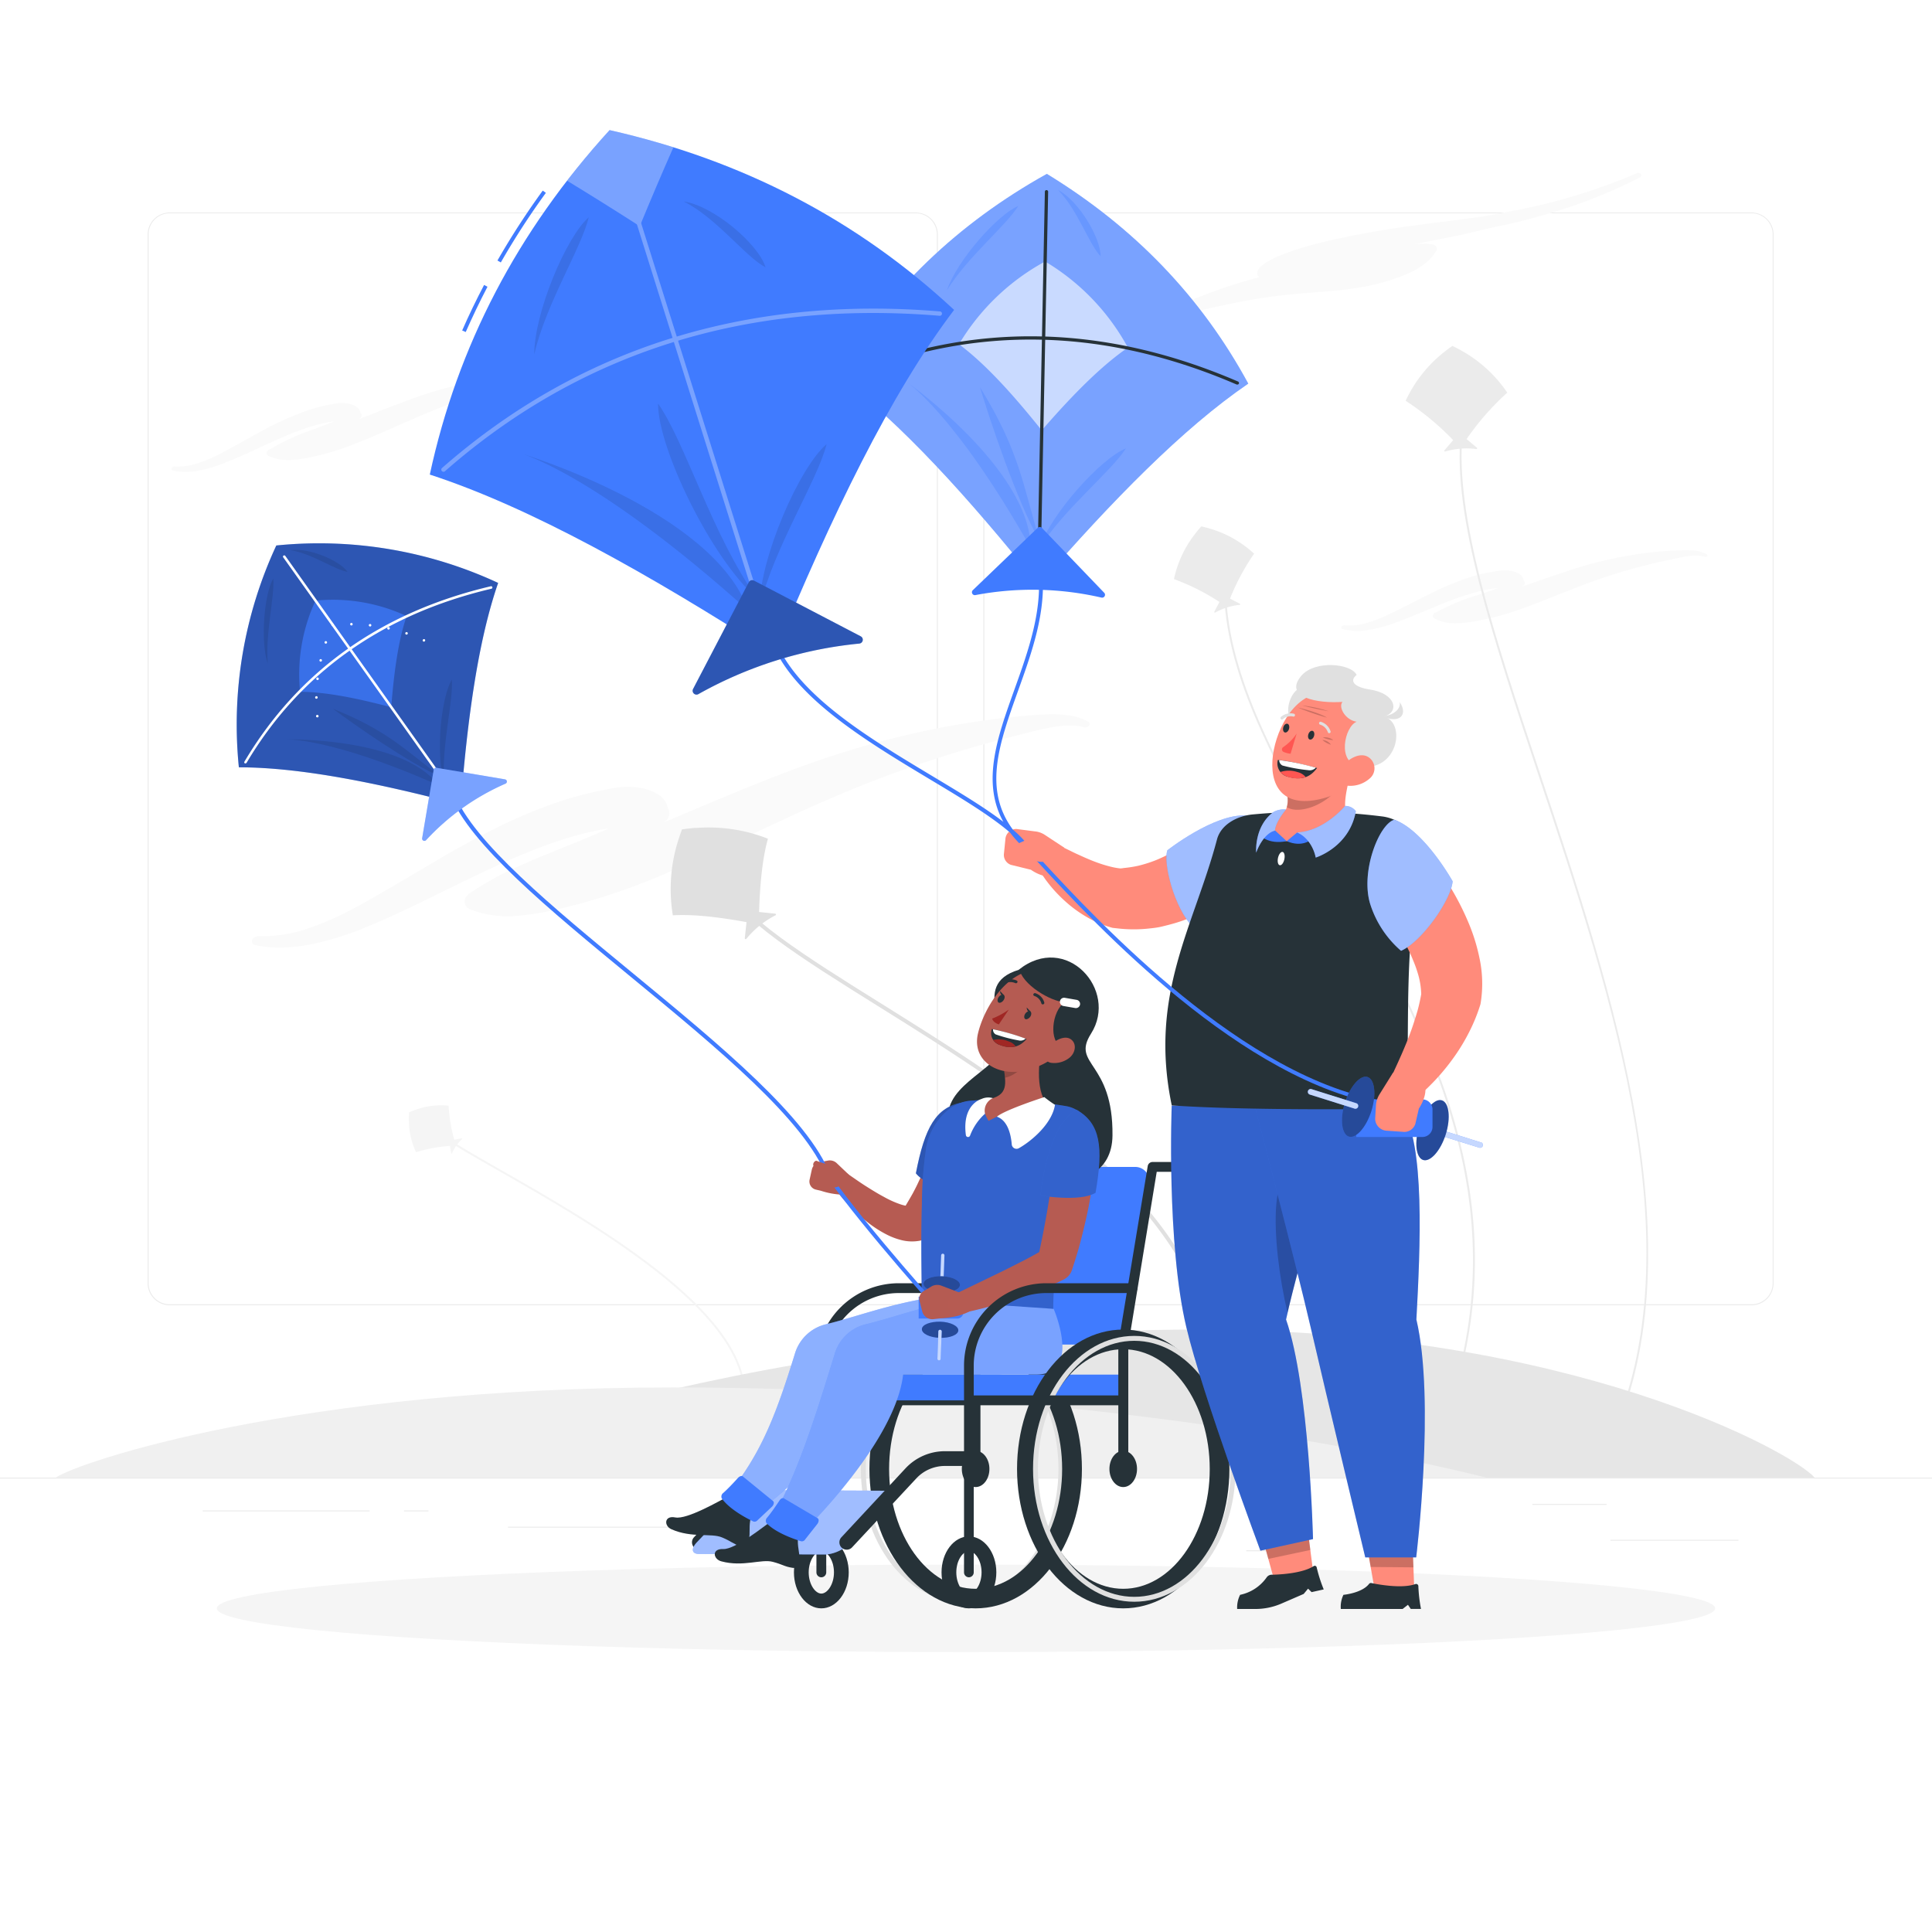 <svg class="animated" id="freepik_stories-people-celebrating-makar-sankranti" xmlns="http://www.w3.org/2000/svg" viewBox="0 0 500 500" version="1.1" xmlns:xlink="http://www.w3.org/1999/xlink" xmlns:svgjs="http://svgjs.com/svgjs"><style>svg#freepik_stories-people-celebrating-makar-sankranti:not(.animated) .animable {opacity: 0;}svg#freepik_stories-people-celebrating-makar-sankranti.animated #freepik--character-2--inject-1 {animation: 1.5s Infinite  linear shake;animation-delay: 0s;}            @keyframes shake {                10%, 90% {                    transform: translate3d(-1px, 0, 0);                  }                  20%, 80% {                    transform: translate3d(2px, 0, 0);                  }                  30%, 50%, 70% {                    transform: translate3d(-4px, 0, 0);                  }                  40%, 60% {                    transform: translate3d(4px, 0, 0);                  }            }        </style><g id="freepik--background-complete--inject-1" class="animable" style="transform-origin: 250px 223.097px;"><rect y="382.4" width="500" height="0.25" style="fill: rgb(235, 235, 235); transform-origin: 250px 382.525px;" id="elyqghr4geh1" class="animable"></rect><rect x="416.78" y="398.49" width="33.12" height="0.25" style="fill: rgb(235, 235, 235); transform-origin: 433.34px 398.615px;" id="elpz9vq5u3vdf" class="animable"></rect><rect x="322.53" y="401.21" width="8.69" height="0.25" style="fill: rgb(235, 235, 235); transform-origin: 326.875px 401.335px;" id="elr2ebm82ddss" class="animable"></rect><rect x="396.59" y="389.21" width="19.19" height="0.25" style="fill: rgb(235, 235, 235); transform-origin: 406.185px 389.335px;" id="elmz5rusm629n" class="animable"></rect><rect x="52.46" y="390.89" width="43.19" height="0.25" style="fill: rgb(235, 235, 235); transform-origin: 74.055px 391.015px;" id="elvo6dbwkylcs" class="animable"></rect><rect x="104.56" y="390.89" width="6.33" height="0.25" style="fill: rgb(235, 235, 235); transform-origin: 107.725px 391.015px;" id="elj30hdqm76kd" class="animable"></rect><rect x="131.47" y="395.11" width="93.68" height="0.25" style="fill: rgb(235, 235, 235); transform-origin: 178.31px 395.235px;" id="elqn9lk4lp7l" class="animable"></rect><path d="M237,337.8H43.91a5.71,5.71,0,0,1-5.7-5.71V60.66A5.71,5.71,0,0,1,43.91,55H237a5.71,5.71,0,0,1,5.71,5.71V332.09A5.71,5.71,0,0,1,237,337.8ZM43.91,55.2a5.46,5.46,0,0,0-5.45,5.46V332.09a5.46,5.46,0,0,0,5.45,5.46H237a5.47,5.47,0,0,0,5.46-5.46V60.66A5.47,5.47,0,0,0,237,55.2Z" style="fill: rgb(235, 235, 235); transform-origin: 140.46px 196.4px;" id="elrai156fw61f" class="animable"></path><path d="M453.31,337.8H260.21a5.72,5.72,0,0,1-5.71-5.71V60.66A5.72,5.72,0,0,1,260.21,55h193.1A5.71,5.71,0,0,1,459,60.66V332.09A5.71,5.71,0,0,1,453.31,337.8ZM260.21,55.2a5.47,5.47,0,0,0-5.46,5.46V332.09a5.47,5.47,0,0,0,5.46,5.46h193.1a5.47,5.47,0,0,0,5.46-5.46V60.66a5.47,5.47,0,0,0-5.46-5.46Z" style="fill: rgb(235, 235, 235); transform-origin: 356.75px 196.4px;" id="elrlyl8w6fa4a" class="animable"></path><path d="M281.63,186.78a14.1,14.1,0,0,0-4.94-1.62,29.54,29.54,0,0,0-5.48-.29c-3.66.13-7.08.47-10.61.84-7,.8-14.05,1.91-21.05,3.41s-14,3.3-20.82,5.43-13.58,4.58-20.12,7.17-13,5.28-19.28,7.94c-2.59,1.1-5.16,2.17-7.73,3.24l.24-.15a2.54,2.54,0,0,0,1.22-3.17l-.21-.42h0a5.4,5.4,0,0,0-2.85-3.76,13.22,13.22,0,0,0-4.76-1.57,20.42,20.42,0,0,0-4.67-.11c-.73.07-1.51.16-2.17.29l-1.92.38a92.69,92.69,0,0,0-14.89,4.19,137.42,137.42,0,0,0-13.61,5.9c-4.31,2.15-8.44,4.44-12.49,6.74l-11.87,7c-3.91,2.29-7.81,4.59-11.74,6.69a77.67,77.67,0,0,1-12.08,5.35A36.29,36.29,0,0,1,67,242.27h0a1.86,1.86,0,0,0-1.7.88,1,1,0,0,0,.81,1.46,30.06,30.06,0,0,0,7.29.61,45.81,45.81,0,0,0,7.53-.91,80.39,80.39,0,0,0,14.21-4.52c8.94-3.71,17.23-8,25.51-12q6.18-3,12.33-5.73c4.11-1.77,8.23-3.36,12.36-4.7a81.86,81.86,0,0,1,12.24-3c-3.87,1.8-8,3.44-12.1,5.1s-8.08,3.25-12.11,5.12a82.17,82.17,0,0,0-11.7,6.51h0a3.73,3.73,0,0,0-.88.8,2.14,2.14,0,0,0,1,3.49l.75.29a27.48,27.48,0,0,0,12,1.29,77.23,77.23,0,0,0,11.29-2,157.25,157.25,0,0,0,20.66-6.53c6.65-2.57,13-5.52,19.25-8.39l18.52-8.64c6.14-2.81,12.25-5.51,18.45-8s12.54-4.78,19-6.89,13-4,19.64-5.73l5-1.25c1.68-.43,3.31-.82,4.92-1.14,3.2-.6,6.38-1,9.23-.19h0a1.39,1.39,0,0,0,1.26-.32A.68.68,0,0,0,281.63,186.78Z" style="fill: rgb(250, 250, 250); transform-origin: 173.585px 215.044px;" id="eldrf8usrqigq" class="animable"></path><path d="M142.54,97.94a9,9,0,0,0-4.64-1c-1.64,0-3.18.13-4.77.27-3.16.28-6.34.72-9.51,1.32A110,110,0,0,0,105,103.81c-4.21,1.56-8.3,3.18-12.33,4.77l.12-.07.26-.16.1-.07c.54-.41.61-1,.16-1.38v0a2.37,2.37,0,0,0-1.22-1.72,5.55,5.55,0,0,0-2.1-.76,10.77,10.77,0,0,0-3.94.16,43.64,43.64,0,0,0-6.75,1.74,78.75,78.75,0,0,0-11.94,5.43c-3.69,2-7.23,4.08-10.84,5.92A34.65,34.65,0,0,1,51,119.94a16.37,16.37,0,0,1-5.78.8h0a.83.83,0,0,0-.78.38.45.45,0,0,0,.34.67,16.53,16.53,0,0,0,6.65,0,37,37,0,0,0,6.46-1.89c4.07-1.58,7.87-3.43,11.66-5.14,1.88-.87,3.75-1.71,5.63-2.47s3.75-1.42,5.63-2a34.89,34.89,0,0,1,5.56-1.23c-1.77.77-3.64,1.47-5.52,2.17a55.9,55.9,0,0,0-10.89,5h0a1.57,1.57,0,0,0-.73.47.79.79,0,0,0,.31,1.31l.72.3a12.29,12.29,0,0,0,5.35.72,33.84,33.84,0,0,0,5.11-.77,69.37,69.37,0,0,0,9.38-2.73c6-2.23,11.65-4.9,17.26-7.3a151.58,151.58,0,0,1,17.06-6.34c2.92-.89,5.9-1.66,8.91-2.38s6.08-1.66,8.64-1h0a.63.63,0,0,0,.57-.14A.31.31,0,0,0,142.54,97.94Z" style="fill: rgb(250, 250, 250); transform-origin: 93.504px 109.527px;" id="el22s9ul9udze" class="animable"></path><path d="M441.8,143.53a8.38,8.38,0,0,0-4.39-1.1c-1.58-.05-3.06,0-4.58.08-3,.15-6.09.46-9.13.91a107.14,107.14,0,0,0-18,4.35c-4.07,1.33-8.05,2.74-12,4.11l.11-.06.26-.15.1-.06a.82.82,0,0,0,.2-1.32h0a2.31,2.31,0,0,0-1.1-1.69,5.62,5.62,0,0,0-2-.81,10.32,10.32,0,0,0-3.77,0,41.05,41.05,0,0,0-6.52,1.41A76,76,0,0,0,369.44,154c-3.59,1.79-7.06,3.64-10.57,5.27a33.25,33.25,0,0,1-5.36,2,15.4,15.4,0,0,1-5.55.55h0a.82.82,0,0,0-.76.34.42.42,0,0,0,.3.65,15.71,15.71,0,0,0,6.36.27,35.4,35.4,0,0,0,6.24-1.57c4-1.37,7.65-3,11.33-4.5,1.84-.75,3.65-1.49,5.48-2.15s3.64-1.22,5.45-1.7a33.05,33.05,0,0,1,5.36-1c-1.72.67-3.53,1.27-5.36,1.88a54,54,0,0,0-10.59,4.38h0a1.38,1.38,0,0,0-.72.42.75.75,0,0,0,.25,1.26l.68.32a11.71,11.71,0,0,0,5.09.87,32.22,32.22,0,0,0,4.9-.54,67.72,67.72,0,0,0,9.08-2.27c5.85-1.91,11.31-4.27,16.76-6.35a144.76,144.76,0,0,1,16.54-5.44c2.83-.75,5.71-1.38,8.61-2s5.88-1.36,8.3-.59h0a.57.57,0,0,0,.54-.11A.29.29,0,0,0,441.8,143.53Z" style="fill: rgb(250, 250, 250); transform-origin: 394.521px 152.847px;" id="elu72bqkrftin" class="animable"></path><path d="M424.69,45.06a.92.92,0,0,0-1.11-.23,152.87,152.87,0,0,1-23.46,7.88c-4,1-8.1,1.78-12.21,2.55-2.06.37-4.13.8-6.19,1.05l-6.19.82q-6.21.76-12.54,1.64c-4.2.62-8.44,1.32-12.6,2.15s-8.32,1.71-12.46,2.92a64.48,64.48,0,0,0-6.19,2.1,29.83,29.83,0,0,0-3.12,1.44c-.52.3-1.05.62-1.61,1a6.85,6.85,0,0,0-.84.74,3,3,0,0,0-.76,1.2h0l0,.13v0a1.1,1.1,0,0,0,.52,1.3l-1.69.43C321,73.11,318,74,315,75.1s-6,2.21-8.84,3.5a70.55,70.55,0,0,0-8.3,4.28.41.41,0,0,0-.22.5.57.57,0,0,0,.72.24h0c6-1.83,12-3.27,18.05-4.58,3-.61,6-1.25,9-1.73s5.92-.86,8.93-1.15,6.05-.5,9.21-.76a92,92,0,0,0,9.75-1.25,56.43,56.43,0,0,0,9.64-2.75A24.55,24.55,0,0,0,367.7,69a13.09,13.09,0,0,0,3.62-3.47l.31-.47a1.4,1.4,0,0,0,.15-.3c.25-.74-.32-1.44-1.27-1.55h0a19.56,19.56,0,0,0-4.46,0c3.34-.67,6.7-1.33,10.1-2,4.16-.85,8.3-2,12.43-2.82s8.27-2,12.37-3.15a136.41,136.41,0,0,0,23.37-9.27C424.7,45.72,424.87,45.35,424.69,45.06Z" style="fill: rgb(250, 250, 250); transform-origin: 361.191px 64.201px;" id="elnw2vhpi48z" class="animable"></path><path d="M198.74,217.06a41.8,41.8,0,0,0-18.46-2.79h0l-.54,0-.53.05-1.06.11-.4.05-1.25.17c-.15.4-.3.8-.43,1.19l-.14.39-.33,1-.15.5c-.06.17-.11.35-.16.52h0a41.62,41.62,0,0,0-1.16,18.64c5.3-.32,11.86.44,19.07,1.76l-.45,4.16a.23.23,0,0,0,.4.17,23.5,23.5,0,0,1,7.55-6.1.22.22,0,0,0-.08-.42l-4.17-.44C196.68,228.75,197.31,222.17,198.74,217.06Z" style="fill: rgb(224, 224, 224); transform-origin: 187.2px 228.604px;" id="elvu7rku90g2" class="animable"></path><path d="M313.7,352.1c-2.64-39.37-50.87-69.49-86.08-91.47-20.55-12.83-36.78-23-40.4-31.8l.93-.38c3.5,8.54,20.41,19.1,40,31.33C263.54,281.88,312,312.15,314.7,352Z" style="fill: rgb(224, 224, 224); transform-origin: 250.96px 290.275px;" id="elv42pkae2udq" class="animable"></path><path d="M116.1,286.15a19.57,19.57,0,0,0-8.63,1.09h0l-.24.09-.23.09-.46.18-.17.08-.54.23c0,.2,0,.39,0,.59a1.21,1.21,0,0,1,0,.19c0,.16,0,.33,0,.49v.25a2.09,2.09,0,0,0,0,.25h0a19.42,19.42,0,0,0,1.85,8.51,38.48,38.48,0,0,1,8.77-1.63l.33,1.92a.11.11,0,0,0,.2,0,10.92,10.92,0,0,1,2.61-3.7.1.1,0,0,0-.09-.17l-1.93.33A39.41,39.41,0,0,1,116.1,286.15Z" style="fill: rgb(245, 245, 245); transform-origin: 112.724px 292.3px;" id="el7kt06ccduul" class="animable"></path><path d="M192.42,361c-.1-21.91-39.53-44.39-63.08-57.82-8.78-5-15.12-8.62-16.89-10.71l.38-.32c1.71,2,8.35,5.8,16.75,10.59,23.65,13.49,63.24,36.06,63.34,58.26Z" style="fill: rgb(245, 245, 245); transform-origin: 152.685px 326.575px;" id="el1bjtvs1jzvg" class="animable"></path><path d="M324.56,143.3a28.59,28.59,0,0,0-11.12-6.4h0l-.36-.1-.35-.11-.71-.19-.27-.07-.84-.2c-.2.21-.39.43-.58.65l-.18.21-.46.57-.23.28-.23.3h0a28.77,28.77,0,0,0-5.41,11.63,57.68,57.68,0,0,1,11.77,5.91l-1.33,2.55a.16.16,0,0,0,.21.21,16.23,16.23,0,0,1,6.36-2,.16.16,0,0,0,.06-.29l-2.56-1.33A58,58,0,0,1,324.56,143.3Z" style="fill: rgb(235, 235, 235); transform-origin: 314.19px 147.391px;" id="el868lwi2m4ff" class="animable"></path><path d="M376.91,359.14l-.48-.14c15.41-52.56-9.51-96.32-31.5-134.92-13.61-23.9-26.47-46.47-28-68.16l.5,0c1.54,21.58,14.37,44.11,27.95,68C367.4,262.52,392.38,306.38,376.91,359.14Z" style="fill: rgb(235, 235, 235); transform-origin: 349.32px 257.53px;" id="elsv8rouu03c" class="animable"></path><path d="M390.08,101.61A34.76,34.76,0,0,0,378.68,91h0l-.4-.22c-.12-.08-.25-.15-.38-.22l-.78-.42-.3-.15-.95-.47-.85.61-.27.2-.71.54-.34.28-.36.28h0a34.76,34.76,0,0,0-9.56,12.29,69.9,69.9,0,0,1,12.3,10.18l-2.27,2.66a.19.19,0,0,0,.19.3,19.5,19.5,0,0,1,8.07-.65.19.19,0,0,0,.15-.33l-2.67-2.26A70,70,0,0,1,390.08,101.61Z" style="fill: rgb(235, 235, 235); transform-origin: 376.93px 103.192px;" id="el50cw78kbuze" class="animable"></path><path d="M416,375.15l-.45-.22c24.1-49.6,2-116.06-17.52-174.7C386.21,164.59,376,133.8,378,112.39l.5,0c-2,21.31,8.18,52,20,87.63,9.38,28.18,20,60.12,25,90.45C429.28,325.28,426.83,353,416,375.15Z" style="fill: rgb(235, 235, 235); transform-origin: 402.143px 243.77px;" id="el64i12e84oka" class="animable"></path><path d="M310.06,344.09c96.56,0,154,31.81,159.56,38.31H99.48S187.54,344.09,310.06,344.09Z" style="fill: rgb(230, 230, 230); transform-origin: 284.55px 363.245px;" id="el9zrwr7beco" class="animable"></path><path d="M174,359.07c-96.56,0-153.94,19.37-159.56,23.33H384.58S296.52,359.07,174,359.07Z" style="fill: rgb(240, 240, 240); transform-origin: 199.51px 370.735px;" id="elukd5ksa3bim" class="animable"></path></g><g id="freepik--Shadow--inject-1" class="animable" style="transform-origin: 250px 416.24px;"><ellipse id="freepik--path--inject-1" cx="250" cy="416.24" rx="193.89" ry="11.32" style="fill: rgb(245, 245, 245); transform-origin: 250px 416.24px;" class="animable"></ellipse></g><g id="freepik--character-1--inject-1" class="animable" style="transform-origin: 190.51px 278.425px;"><path d="M252.49,380.8a1.27,1.27,0,0,1-1.27-1.28V348a.75.75,0,0,1,0-.21l7.6-46a1.27,1.27,0,0,1,1.26-1.07h9.76a1.28,1.28,0,0,1,0,2.55h-8.68l-7.42,44.81v31.44A1.27,1.27,0,0,1,252.49,380.8Z" style="fill: rgb(38, 50, 56); transform-origin: 261.11px 340.76px;" id="els5wgikrzywn" class="animable"></path><path d="M265.12,302H293.8a3.65,3.65,0,0,1,3.6,4.24l-6,36.58a6.16,6.16,0,0,1-6.08,5.16H256.59a3.64,3.64,0,0,1-3.59-4.24l6.05-36.59A6.15,6.15,0,0,1,265.12,302Z" style="fill: rgb(64, 123, 255); transform-origin: 275.199px 324.99px;" id="elzyodni3n8d" class="animable"></path><path d="M249,347c13.75,0,24.93,14.86,24.93,33.13S262.74,413.29,249,413.29s-24.93-14.86-24.93-33.13S235.24,347,249,347m0-1.27c-14.47,0-26.21,15.4-26.21,34.4s11.74,34.4,26.21,34.4,26.21-15.4,26.21-34.4-11.74-34.4-26.21-34.4Z" style="fill: rgb(224, 224, 224); transform-origin: 249px 380.13px;" id="elsupkpi766lb" class="animable"></path><path d="M252.49,349.18c12.35,0,22.39,13.9,22.39,31s-10,31-22.39,31-22.39-13.9-22.39-31,10.05-31,22.39-31m0-5.09c-15.18,0-27.48,16.15-27.48,36.07s12.3,36.08,27.48,36.08S280,400.08,280,380.16s-12.3-36.07-27.48-36.07Z" style="fill: rgb(38, 50, 56); transform-origin: 252.505px 380.165px;" id="elegf3dlad0t4" class="animable"></path><path d="M212.56,401.44c1.54,0,3.27,2.35,3.27,5.49s-1.73,5.49-3.27,5.49-3.27-2.35-3.27-5.49,1.73-5.49,3.27-5.49m0-3.82c-3.92,0-7.09,4.17-7.09,9.31s3.17,9.31,7.09,9.31,7.09-4.17,7.09-9.31-3.17-9.31-7.09-9.31Z" style="fill: rgb(38, 50, 56); transform-origin: 212.56px 406.93px;" id="el1fx9839h2lf" class="animable"></path><path d="M256.06,380.16c0-2.59-1.6-4.69-3.57-4.69s-3.57,2.1-3.57,4.69,1.6,4.69,3.57,4.69S256.06,382.75,256.06,380.16Z" style="fill: rgb(38, 50, 56); transform-origin: 252.49px 380.16px;" id="ell2ypzt9p4ae" class="animable"></path><path d="M252.49,363.68H212.56a1.28,1.28,0,0,1,0-2.55h39.93a1.28,1.28,0,0,1,0,2.55Z" style="fill: rgb(38, 50, 56); transform-origin: 232.525px 362.405px;" id="el0wbhrfporz8" class="animable"></path><path d="M212.56,408.2a1.27,1.27,0,0,1-1.27-1.27V353.4a21.33,21.33,0,0,1,21.31-21.3h22.31a1.27,1.27,0,1,1,0,2.54H232.6a18.79,18.79,0,0,0-18.77,18.76v53.53A1.27,1.27,0,0,1,212.56,408.2Z" style="fill: rgb(38, 50, 56); transform-origin: 233.735px 370.15px;" id="elmhfjkuiuc6h" class="animable"></path><path d="M181,401.06a1.91,1.91,0,0,1-1.4-3.21L196.15,380a13.93,13.93,0,0,1,10.18-4.43h6.23a1.91,1.91,0,1,1,0,3.82h-6.23a10.12,10.12,0,0,0-7.38,3.21l-16.6,17.83A1.92,1.92,0,0,1,181,401.06Z" style="fill: rgb(38, 50, 56); transform-origin: 196.78px 388.315px;" id="el1m55i5l1bqt" class="animable"></path><path d="M180.88,402.16l32.93.14a9.92,9.92,0,0,0,6.15-2.95l10-10.55c1.55-1.63,1.31-3-.54-3l-32.92-.14a10,10,0,0,0-6.16,2.95l-10,10.55C178.8,400.81,179,402.15,180.88,402.16Z" style="fill: rgb(64, 123, 255); transform-origin: 205.147px 393.98px;" id="el168f9980n9f" class="animable"></path><g id="el2m7i4cr4wkd"><path d="M180.88,402.16l32.93.14a9.92,9.92,0,0,0,6.15-2.95l10-10.55c1.55-1.63,1.31-3-.54-3l-32.92-.14a10,10,0,0,0-6.16,2.95l-10,10.55C178.8,400.81,179,402.15,180.88,402.16Z" style="fill: rgb(255, 255, 255); opacity: 0.5; transform-origin: 205.147px 393.98px;" class="animable"></path></g><path d="M209.06,362.41h78.3a3.34,3.34,0,0,0,3.33-3.34v-3.33H209.06a3.34,3.34,0,0,0-3.34,3.33h0A3.35,3.35,0,0,0,209.06,362.41Z" style="fill: rgb(64, 123, 255); transform-origin: 248.205px 359.075px;" id="el3pb1uxd8z69" class="animable"></path><path d="M263.61,251c-13.12,4-.79,16.62-5.45,22.36S239.9,284,247.84,295.26s39.86,17.89,40.07-1.38-10.74-18.2-5.56-26.36C289.55,256.2,275.89,241.16,263.61,251Z" style="fill: rgb(38, 50, 56); transform-origin: 266.658px 276.956px;" id="elc9zsjt077zt" class="animable"></path><path d="M173.77,395.77c5.32,2.35,10.33.91,13.13,2.13,2.41,1,2.82,1.68,4.82,2.31,1.68.53,2.16-1.09,2.26-3.09.06-1-.13-3.2.47-4.69l-6.17-5.08c-2.15,1.1-10.48,5.95-13.52,5.36C171.87,392.14,171.78,394.9,173.77,395.77Z" style="fill: rgb(38, 50, 56); transform-origin: 183.431px 393.831px;" id="elbk5qqikhh8d" class="animable"></path><path d="M223.41,355.74c-2.07,18-28.55,36.44-28.55,36.44-2.5-.8-6.56-3.05-7.18-4.39,8.43-10.54,12.32-18.78,18.07-37.56a11.06,11.06,0,0,1,8-7.51c6.86-1.66,14.44-4.51,24.17-6.37,12-1,24.44,2.37,24.44,2.37s7.37,17-4.52,17h-34.4" style="fill: rgb(64, 123, 255); transform-origin: 226.149px 364.172px;" id="elgcq08nxmza" class="animable"></path><g id="el7zxjauy4aeh"><g style="opacity: 0.4; transform-origin: 226.149px 364.172px;" class="animable"><path d="M223.41,355.74c-2.07,18-28.55,36.44-28.55,36.44-2.5-.8-6.56-3.05-7.18-4.39,8.43-10.54,12.32-18.78,18.07-37.56a11.06,11.06,0,0,1,8-7.51c6.86-1.66,14.44-4.51,24.17-6.37,12-1,24.44,2.37,24.44,2.37s7.37,17-4.52,17h-34.4" style="fill: rgb(255, 255, 255); transform-origin: 226.149px 364.172px;" id="eli8rszdzxsym" class="animable"></path></g></g><path d="M191,382.46c-.89,1-2.47,2.7-3.81,3.9a1.18,1.18,0,0,0-.41,1.41c2.07,2.93,6.7,5.29,8.2,6a1,1,0,0,0,1.06-.32l3.73-3.51c.5-.48.65-1.18.29-1.47l-7.8-6.36C192,381.86,191.45,382,191,382.46Z" style="fill: rgb(64, 123, 255); transform-origin: 193.475px 387.9px;" id="elj9b8o878ir" class="animable"></path><path d="M186.67,404.07c5.61,1.52,10.35-.66,13.31.13,2.53.66,3,1.23,5.11,1.55,1.73.27,2-1.4,1.76-3.4-.09-1-.61-3.14-.24-4.71l-6.86-4.08c-2,1.41-9.47,7.46-12.56,7.33S184.57,403.51,186.67,404.07Z" style="fill: rgb(38, 50, 56); transform-origin: 195.954px 399.669px;" id="elzt5fkyiiofi" class="animable"></path><path d="M233.73,355.74c-2.07,18-26.75,41.6-26.75,41.6-2.59-.42-6.95-2-7.76-3.26,6.74-11.69,11.1-25.07,16.85-43.85a11.06,11.06,0,0,1,8-7.51c6.86-1.66,14.44-4.51,24.17-6.37,12-1,24.44,2.37,24.44,2.37s7.37,17-4.52,17h-34.4" style="fill: rgb(64, 123, 255); transform-origin: 237.079px 366.752px;" id="elmi799fqj31g" class="animable"></path><g id="elmfzumdczasr"><g style="opacity: 0.3; transform-origin: 237.079px 366.752px;" class="animable"><path d="M233.73,355.74c-2.07,18-26.75,41.6-26.75,41.6-2.59-.42-6.95-2-7.76-3.26,6.74-11.69,11.1-25.07,16.85-43.85a11.06,11.06,0,0,1,8-7.51c6.86-1.66,14.44-4.51,24.17-6.37,12-1,24.44,2.37,24.44,2.37s7.37,17-4.52,17h-34.4" style="fill: rgb(255, 255, 255); transform-origin: 237.079px 366.752px;" id="elapkx3ses98c" class="animable"></path></g></g><path d="M201.74,388.31c-.74,1.11-2,3-3.18,4.42a1.17,1.17,0,0,0-.19,1.46c2.49,2.59,7.42,4.22,9,4.7a1,1,0,0,0,1-.48l3.15-4c.43-.55.46-1.27.07-1.5l-8.67-5.11C202.59,387.57,202.07,387.8,201.74,388.31Z" style="fill: rgb(64, 123, 255); transform-origin: 205.03px 393.305px;" id="elwptqphpy3l" class="animable"></path><path d="M252.28,294.59c-.05.54-.09.78-.15,1.13s-.1.62-.16.93c-.12.6-.25,1.19-.4,1.75-.29,1.15-.63,2.25-1,3.35A53.46,53.46,0,0,1,248,308a60.14,60.14,0,0,1-3.29,5.82c-.59,1-1.22,1.85-1.85,2.76l-2,2.65-.16.22a4.3,4.3,0,0,1-2.61,1.64,11.12,11.12,0,0,1-4.68-.12,17.88,17.88,0,0,1-3.54-1.27,29.19,29.19,0,0,1-5.49-3.51,46.53,46.53,0,0,1-4.5-4.1,51.09,51.09,0,0,1-3.93-4.56,2.58,2.58,0,0,1,3.54-3.67l.1.07c1.46,1,3,2.1,4.52,3.06s3.06,1.92,4.59,2.73a25.39,25.39,0,0,0,4.46,2,8.68,8.68,0,0,0,1.89.4,1.82,1.82,0,0,0,1-.11l-2.78,1.86c1-1.66,2-3.33,2.94-5,.45-.85.9-1.7,1.3-2.56s.82-1.73,1.22-2.59c.74-1.75,1.44-3.5,2-5.25.29-.87.56-1.75.78-2.61.12-.44.21-.86.3-1.27l.22-1,.12-.56a5.15,5.15,0,0,1,10.16,1.61Z" style="fill: rgb(182, 91, 82); transform-origin: 233.882px 305.113px;" id="el9c0mcgte2lu" class="animable"></path><path d="M249.16,285.31c-6.95,1.15-9.85,6.51-12.13,18.34,2.84,3.69,13.07,5.72,13.07,5.72S255.12,291.71,249.16,285.31Z" style="fill: rgb(64, 123, 255); transform-origin: 244.553px 297.34px;" id="elvbnn0o3h4n" class="animable"></path><g id="elbies46ekyzq"><path d="M249.16,285.31c-6.95,1.15-9.85,6.51-12.13,18.34,2.84,3.69,13.07,5.72,13.07,5.72S255.12,291.71,249.16,285.31Z" style="opacity: 0.3; transform-origin: 244.553px 297.34px;" class="animable"></path></g><path d="M239.58,297.88a104.66,104.66,0,0,0-1,13.89c-.2,6.78-.19,13.46,0,24.62l34,2.33c0-9.64,1.84-20.49,9.43-41.65A8,8,0,0,0,276,286.28c-1.34-.23-2.76-.44-4.22-.61a108.52,108.52,0,0,0-15.46-1.06c-1.69,0-3.45.13-5.13.25C245.11,285.28,240.18,291.9,239.58,297.88Z" style="fill: rgb(64, 123, 255); transform-origin: 260.498px 311.665px;" id="elw6hyht8r45" class="animable"></path><g id="elsxdxx3wk0hf"><path d="M239.58,297.88a104.66,104.66,0,0,0-1,13.89c-.2,6.78-.19,13.46,0,24.62l34,2.33c0-9.64,1.84-20.49,9.43-41.65A8,8,0,0,0,276,286.28c-1.34-.23-2.76-.44-4.22-.61a108.52,108.52,0,0,0-15.46-1.06c-1.69,0-3.45.13-5.13.25C245.11,285.28,240.18,291.9,239.58,297.88Z" style="opacity: 0.2; transform-origin: 260.498px 311.665px;" class="animable"></path></g><path d="M270.28,268.71c-1.59,4.91-2.37,13.36.64,16.9,0,0-4.67-1-15.09,4.47-2.62-4.35-.37-5.53-.37-5.53,5.73-.94,4.8-4.33,4.31-8.23Z" style="fill: rgb(181, 91, 82); transform-origin: 262.741px 279.395px;" id="el8dkktwhdays" class="animable"></path><path d="M258,289c2.9,1,3.65,4.85,3.84,7.16a1.24,1.24,0,0,0,1.83,1c3.4-1.92,8.59-6.38,9.36-11.23a34,34,0,0,1-2.76-2S260.07,287.21,258,289Z" style="fill: rgb(255, 255, 255); transform-origin: 265.515px 290.621px;" id="elab1xj1usl0v" class="animable"></path><path d="M254.92,288.23a14.44,14.44,0,0,0-3.88,5.69.56.56,0,0,1-1.07-.14c-1.06-8,4-9.35,4-9.35a4.23,4.23,0,0,1,3-.23A3.53,3.53,0,0,0,254.92,288.23Z" style="fill: rgb(255, 255, 255); transform-origin: 253.397px 289.144px;" id="eljcyu69gvhvi" class="animable"></path><g id="el81adgeryse7"><path d="M265.59,271.89l-5.84,4.43c.13.89.26,1.77.34,2.58,2-.32,4.92-2.39,5.35-4.44A7.28,7.28,0,0,0,265.59,271.89Z" style="opacity: 0.2; transform-origin: 262.696px 275.395px;" class="animable"></path></g><path d="M277.71,266.26c-3.95,6.73-4.93,8.22-10.29,10.21-8.07,3-16.14-1.4-14.31-9.05,1.64-6.89,7.83-16.74,16.12-16.45A10,10,0,0,1,277.71,266.26Z" style="fill: rgb(181, 91, 82); transform-origin: 266.036px 264.192px;" id="el46ibqlbihr1" class="animable"></path><path d="M256.67,266.32s2.51.28,9,2.58c-1.45,1.69-3.44,2.79-6.77,1.58A3.22,3.22,0,0,1,256.67,266.32Z" style="fill: rgb(38, 50, 56); transform-origin: 261.083px 268.656px;" id="elo1ysbib5a5l" class="animable"></path><path d="M261,269.49a6.44,6.44,0,0,0-4-.34,3.77,3.77,0,0,0,1.88,1.33,6.4,6.4,0,0,0,4,.33A3.72,3.72,0,0,0,261,269.49Z" style="fill: rgb(160, 39, 36); transform-origin: 259.94px 269.983px;" id="el9w58607xza" class="animable"></path><path d="M257,266.37a1.4,1.4,0,0,0,.68,1.33,37.43,37.43,0,0,0,5.94,1.55,1.93,1.93,0,0,0,1.81-.45A57.15,57.15,0,0,0,257,266.37Z" style="fill: rgb(255, 255, 255); transform-origin: 261.212px 267.843px;" id="elmu2eapr9r7k" class="animable"></path><path d="M263.88,251.21c1.59,4.56,9.42,8.43,11.75,8.06-3.6,2.48-4.14,10.55-.85,11.48,7.41-6.56,5.61-16.19,2.7-19S268.16,248.52,263.88,251.21Z" style="fill: rgb(38, 50, 56); transform-origin: 271.944px 260.076px;" id="elfo4r4777oao" class="animable"></path><path d="M278.63,258.76l-3.07-.53a1.08,1.08,0,0,0-1.24.88h0a1.07,1.07,0,0,0,.88,1.24l3.07.53a1.09,1.09,0,0,0,1.24-.88h0A1.07,1.07,0,0,0,278.63,258.76Z" style="fill: rgb(255, 255, 255); transform-origin: 276.915px 259.554px;" id="elwps68722jf" class="animable"></path><path d="M266.64,263.11c-.37.54-1,.82-1.32.61s-.35-.82,0-1.36,1-.82,1.32-.61S267,262.57,266.64,263.11Z" style="fill: rgb(38, 50, 56); transform-origin: 265.982px 262.735px;" id="elyxl8ydse0t" class="animable"></path><path d="M259.73,258.84c-.36.55-1,.82-1.31.61s-.36-.82,0-1.36.95-.82,1.31-.61S260.1,258.3,259.73,258.84Z" style="fill: rgb(38, 50, 56); transform-origin: 259.086px 258.466px;" id="eld8n7zjhmiff" class="animable"></path><path d="M259.88,257.6l-1.07-1.14S258.8,257.88,259.88,257.6Z" style="fill: rgb(38, 50, 56); transform-origin: 259.345px 257.048px;" id="elbly0poew1z8" class="animable"></path><path d="M261.08,261.28a19.24,19.24,0,0,1-4.31,2.33c.28,1.1,1.73,1.5,1.73,1.5Z" style="fill: rgb(160, 39, 36); transform-origin: 258.925px 263.195px;" id="elyih8rfhaqwk" class="animable"></path><path d="M276.72,273.79a6.3,6.3,0,0,1-4.61,1.28c-2.1-.31-2.14-2.52-.7-4.16,1.29-1.47,3.94-3.09,5.64-2S278.38,272.5,276.72,273.79Z" style="fill: rgb(181, 91, 82); transform-origin: 274.288px 271.834px;" id="elg8u31brfc6" class="animable"></path><path d="M269.7,259.9a.33.33,0,0,1-.19-.22,2.8,2.8,0,0,0-1.82-1.93.35.35,0,0,1-.25-.46.42.42,0,0,1,.49-.26,3.52,3.52,0,0,1,2.33,2.42.39.39,0,0,1-.28.47A.38.38,0,0,1,269.7,259.9Z" style="fill: rgb(38, 50, 56); transform-origin: 268.845px 258.478px;" id="eloopb9wceek" class="animable"></path><path d="M259.62,254.58a.3.3,0,0,1-.21-.17.37.37,0,0,1,.18-.5,4,4,0,0,1,3.55-.14.34.34,0,0,1,.13.5.4.4,0,0,1-.53.15,3.21,3.21,0,0,0-2.82.14A.4.4,0,0,1,259.62,254.58Z" style="fill: rgb(38, 50, 56); transform-origin: 261.352px 254.011px;" id="elrqab8rf36gm" class="animable"></path><path d="M266.79,261.87l-1.08-1.14S265.71,262.14,266.79,261.87Z" style="fill: rgb(38, 50, 56); transform-origin: 266.25px 261.317px;" id="el82oiynin0lk" class="animable"></path><path d="M212.09,300.78l2.18-.42a2.59,2.59,0,0,1,2.28.67l2.83,2.69a4.85,4.85,0,0,1,1.45,4.19l-.14.95c-3.58.95-8.14-.66-8.14-.66l-1.35-.32a2.16,2.16,0,0,1-1.68-2.56l.59-2.68A2.49,2.49,0,0,1,212.09,300.78Z" style="fill: rgb(181, 91, 82); transform-origin: 215.176px 304.736px;" id="el3xedo2hpbst" class="animable"></path><path d="M243.57,324.87l-.26,7.07a.43.43,0,0,0,.41.45.42.42,0,0,0,.44-.41l.26-7.08a.43.43,0,0,0-.41-.44A.43.43,0,0,0,243.57,324.87Z" style="fill: rgb(64, 123, 255); transform-origin: 243.865px 328.425px;" id="elkac5w8amuo" class="animable"></path><g id="elavox3pk0a4r"><path d="M243.57,324.87l-.26,7.07a.43.43,0,0,0,.41.45.42.42,0,0,0,.44-.41l.26-7.08a.43.43,0,0,0-.41-.44A.43.43,0,0,0,243.57,324.87Z" style="fill: rgb(255, 255, 255); opacity: 0.7; transform-origin: 243.865px 328.425px;" class="animable"></path></g><path d="M243.8,330.29c2.6.1,4.67,1.11,4.63,2.27s-2.18,2-4.78,1.92-4.68-1.11-4.64-2.26S241.2,330.2,243.8,330.29Z" style="fill: rgb(64, 123, 255); transform-origin: 243.72px 332.384px;" id="elcr33kch5gxh" class="animable"></path><g id="eln25be2uri8"><path d="M243.8,330.29c2.6.1,4.67,1.11,4.63,2.27s-2.18,2-4.78,1.92-4.68-1.11-4.64-2.26S241.2,330.2,243.8,330.29Z" style="opacity: 0.4; transform-origin: 243.72px 332.384px;" class="animable"></path></g><g id="elnsz1iwa53nq"><path d="M237.75,335.56h10a1.53,1.53,0,0,1,1.53,1.53v2.62a1.53,1.53,0,0,1-1.53,1.53h-10a0,0,0,0,1,0,0v-5.68a0,0,0,0,1,0,0Z" style="fill: rgb(64, 123, 255); transform-origin: 243.515px 338.4px; transform: rotate(-87.92deg);" class="animable"></path></g><path d="M243.37,342.05c2.6.09,4.68,1.11,4.64,2.26s-2.19,2-4.79,1.92-4.68-1.1-4.64-2.26S240.77,342,243.37,342.05Z" style="fill: rgb(64, 123, 255); transform-origin: 243.295px 344.142px;" id="elezl1ln5z4pa" class="animable"></path><g id="elwvzf3g0q18"><path d="M243.37,342.05c2.6.09,4.68,1.11,4.64,2.26s-2.19,2-4.79,1.92-4.68-1.1-4.64-2.26S240.77,342,243.37,342.05Z" style="opacity: 0.4; transform-origin: 243.295px 344.142px;" class="animable"></path></g><path d="M242.85,344.55l-.25,7.08a.42.42,0,0,0,.41.44.43.43,0,0,0,.44-.41l.26-7.08a.43.43,0,0,0-.86,0Z" style="fill: rgb(64, 123, 255); transform-origin: 243.155px 348.11px;" id="elzrjyr3pdjue" class="animable"></path><g id="els57xtt2zl4"><path d="M242.85,344.55l-.25,7.08a.42.42,0,0,0,.41.44.43.43,0,0,0,.44-.41l.26-7.08a.43.43,0,0,0-.86,0Z" style="fill: rgb(255, 255, 255); opacity: 0.7; transform-origin: 243.155px 348.11px;" class="animable"></path></g><path d="M244.18,341.1c-.2-.22-20.12-22.28-30.19-36.47l-.06-.11c-5.6-14.6-28.44-33.41-50.54-51.6-21.47-17.68-41.75-34.38-46.87-47.23l1-.38c5,12.61,25.2,29.23,46.57,46.82,22.16,18.25,45.08,37.12,50.82,52,10,14.15,29.87,36.11,30.07,36.33Z" style="fill: rgb(64, 123, 255); transform-origin: 180.75px 273.205px;" id="elij4mi3dcz1" class="animable"></path><path d="M218.36,305c-1.33-3.34-4.55-3.59-7-4.57-.41-.17-1.21.7-.78,1.38a3.74,3.74,0,0,0,2.25,1.81,4.88,4.88,0,0,0,1.17,2.9,2.5,2.5,0,0,0,4.33-1.49Z" style="fill: rgb(181, 91, 82); transform-origin: 214.408px 303.867px;" id="el2ab9sh4r5gb" class="animable"></path><path d="M71.51,141.17a109.87,109.87,0,0,0-9.69,57.41c15.82,0,35.74,4,57.41,9.69,1.74-22.34,4.51-42.46,9.69-57.41A109.83,109.83,0,0,0,71.51,141.17Z" style="fill: rgb(64, 123, 255); transform-origin: 95.09px 174.44px;" id="elxnggpvxx3z" class="animable"></path><g id="elav7lzfeh2y"><path d="M71.51,141.17a109.87,109.87,0,0,0-9.69,57.41c15.82,0,35.74,4,57.41,9.69,1.74-22.34,4.51-42.46,9.69-57.41A109.83,109.83,0,0,0,71.51,141.17Z" style="opacity: 0.3; transform-origin: 95.09px 174.44px;" class="animable"></path></g><g id="eldtc3x5f0r4"><path d="M81.66,155.44a45.17,45.17,0,0,0-4,23.6c6.5,0,14.69,1.64,23.59,4,.72-9.18,1.86-17.45,4-23.59A45.25,45.25,0,0,0,81.66,155.44Z" style="fill: rgb(64, 123, 255); opacity: 0.7; transform-origin: 91.342px 169.129px;" class="animable"></path></g><path d="M109.7,166.05a.32.32,0,0,1-.23-.09.41.41,0,0,1-.07-.11.25.25,0,0,1,0-.12.32.32,0,0,1,.09-.23.28.28,0,0,1,.11-.08.36.36,0,0,1,.25,0,.58.58,0,0,1,.18.18.51.51,0,0,1,0,.13.3.3,0,0,1-.1.23l-.1.07Z" style="fill: rgb(255, 255, 255); transform-origin: 109.713px 165.724px;" id="elevjf2gmpl1a" class="animable"></path><path d="M105.11,164.23h0a.34.34,0,0,1-.21-.42h0a.34.34,0,0,1,.42-.21h0a.32.32,0,0,1,.2.41h0a.31.31,0,0,1-.31.22h-.1Zm-4.63-1.31a.33.33,0,0,1-.25-.39h0a.33.33,0,0,1,.4-.25h0a.33.33,0,0,1,.24.4h0a.32.32,0,0,1-.32.25h-.07Zm-4.74-.78a.34.34,0,0,1-.29-.37h0a.32.32,0,0,1,.36-.28h0a.32.32,0,0,1,.29.36h0a.32.32,0,0,1-.32.29h0Zm-5.12-.61a.32.32,0,0,1,.33-.32h0a.33.33,0,0,1,.32.33h0a.32.32,0,0,1-.32.33h0A.33.33,0,0,1,90.62,161.53Z" style="fill: rgb(255, 255, 255); transform-origin: 98.079px 162.72px;" id="el416p1gs0bj2" class="animable"></path><path d="M86.11,162.07a.33.33,0,0,1-.23-.1.39.39,0,0,1-.08-.1.59.59,0,0,1,0-.13.5.5,0,0,1,0-.12.44.44,0,0,1,.08-.11.34.34,0,0,1,.46,0,.41.41,0,0,1,.07.11.24.24,0,0,1,0,.12.33.33,0,0,1-.1.23.26.26,0,0,1-.11.07A.27.27,0,0,1,86.11,162.07Z" style="fill: rgb(255, 255, 255); transform-origin: 86.107px 161.745px;" id="el61oj9kp305d" class="animable"></path><path d="M81.56,180.5a.33.33,0,0,1,.33-.33h0a.32.32,0,0,1,.32.33h0a.33.33,0,0,1-.33.33h0A.32.32,0,0,1,81.56,180.5Zm.58-4.5a.34.34,0,0,1-.29-.37h0a.33.33,0,0,1,.36-.29h0a.34.34,0,0,1,.29.37h0a.33.33,0,0,1-.33.29h0Zm.78-4.78a.33.33,0,0,1-.24-.39h0a.32.32,0,0,1,.39-.25h0a.33.33,0,0,1,.25.39h0a.34.34,0,0,1-.33.26h-.07Zm1.29-4.66a.33.33,0,0,1-.2-.42h0a.33.33,0,0,1,.42-.2h0a.32.32,0,0,1,.2.41h0a.32.32,0,0,1-.31.22h-.11Z" style="fill: rgb(255, 255, 255); transform-origin: 83.104px 173.376px;" id="elosu7e57ep6d" class="animable"></path><path d="M82.12,185.66a.33.33,0,0,1-.23-.09.34.34,0,0,1-.1-.23.37.37,0,0,1,.1-.24.36.36,0,0,1,.46,0,.37.37,0,0,1,.1.24.3.3,0,0,1-.1.23l-.1.07A.27.27,0,0,1,82.12,185.66Z" style="fill: rgb(255, 255, 255); transform-origin: 82.12px 185.339px;" id="eltgc1zb4o6qb" class="animable"></path><g id="el3lg1ib7wzhf"><path d="M114.94,202.24c-2.24-7.11-.78-21.82,2-26.35C117.34,181.51,114.24,193,114.94,202.24Z" style="opacity: 0.1; transform-origin: 115.41px 189.065px;" class="animable"></path></g><g id="elim55tsiyrkp"><path d="M114.28,201.14c-8.53-3.65-22.81-13.78-28.13-17.72C100.46,189.13,105,194.29,114.28,201.14Z" style="opacity: 0.1; transform-origin: 100.215px 192.28px;" class="animable"></path></g><g id="el9bb6iabeq0n"><path d="M69.3,171.77c-2-5.92-.87-18.24,1.43-22.07C71.11,154.4,68.62,164,69.3,171.77Z" style="opacity: 0.1; transform-origin: 69.518px 160.735px;" class="animable"></path></g><g id="elp21c82mt8f"><path d="M75.22,142.4c5.45.82,11.42,5.07,14.72,5.6C87.87,145,79.72,141.64,75.22,142.4Z" style="opacity: 0.1; transform-origin: 82.58px 145.146px;" class="animable"></path></g><g id="elm0fm09tw60o"><path d="M113.52,203.25c-28.4-12.62-39.95-11.91-39.95-11.91S104,190.61,113.52,203.25Z" style="opacity: 0.1; transform-origin: 93.545px 197.291px;" class="animable"></path></g><path d="M63.54,197.56a.33.33,0,0,1-.17,0,.32.32,0,0,1-.11-.45C77.19,173.65,98.64,158.4,127,151.73a.33.33,0,1,1,.15.64C99,159,77.66,174.14,63.82,197.4A.33.33,0,0,1,63.54,197.56Z" style="fill: rgb(255, 255, 255); transform-origin: 95.322px 174.642px;" id="el5y9qeq1lhus" class="animable"></path><path d="M113.42,200.43a.34.34,0,0,1-.27-.13L73.3,144.24a.31.31,0,0,1,.08-.45.33.33,0,0,1,.45.07l39.86,56.06a.32.32,0,0,1-.08.45A.33.33,0,0,1,113.42,200.43Z" style="fill: rgb(255, 255, 255); transform-origin: 93.493px 172.081px;" id="elcqay3mjriob" class="animable"></path><path d="M112.25,199.18l-3,17.77a.59.59,0,0,0,1,.5,61.49,61.49,0,0,1,20.59-14.65.58.58,0,0,0-.14-1.1l-17.78-3A.58.58,0,0,0,112.25,199.18Z" style="fill: rgb(64, 123, 255); transform-origin: 120.213px 208.157px;" id="el2of7tl36mpc" class="animable"></path><g id="eluqaflypvp2d"><path d="M112.25,199.18l-3,17.77a.59.59,0,0,0,1,.5,61.49,61.49,0,0,1,20.59-14.65.58.58,0,0,0-.14-1.1l-17.78-3A.58.58,0,0,0,112.25,199.18Z" style="fill: rgb(255, 255, 255); opacity: 0.3; transform-origin: 120.213px 208.157px;" class="animable"></path></g><path d="M239.06,334.13l2-1.2a3,3,0,0,1,2.62-.18l4.17,1.59a5.91,5.91,0,0,1,3.53,3.54l.33,1c-3.12,2.22-8.5,2.32-8.5,2.32l-1.51.18a2.69,2.69,0,0,1-3-1.88l-.73-2.83A2.27,2.27,0,0,1,239.06,334.13Z" style="fill: rgb(181, 91, 82); transform-origin: 244.805px 336.972px;" id="elojum12goap" class="animable"></path><path d="M283.15,303c-.23,2.24-.57,4.32-.91,6.46s-.77,4.24-1.25,6.34-1,4.21-1.56,6.3-1.22,4.17-1.9,6.24l-.11.34a4.22,4.22,0,0,1-2.11,2.45c-2.2,1.11-4.4,2-6.6,2.9s-4.42,1.61-6.63,2.34-4.45,1.36-6.69,1.95-4.49,1.13-6.8,1.58A2.58,2.58,0,0,1,247,335h0l6.1-2.94,6.08-2.94c2-1,4-2,5.95-3s3.85-2.09,5.65-3.17l-2.22,2.79c.91-3.93,1.68-7.93,2.39-11.95l1-6.05c.34-2,.62-4.07.92-6l0-.09A5.17,5.17,0,0,1,283.15,303Z" style="fill: rgb(182, 91, 82); transform-origin: 264.275px 318.567px;" id="el7qm5ig2wlc" class="animable"></path><path d="M278.69,287.25c6.09,3.54,6.9,9.57,4.84,21.44-3.95,2.45-14.24.72-14.24.72S270.86,291.12,278.69,287.25Z" style="fill: rgb(64, 123, 255); transform-origin: 276.919px 298.626px;" id="el5tl1hs19crw" class="animable"></path><g id="eljcsmfz4olbj"><path d="M278.69,287.25c6.09,3.54,6.9,9.57,4.84,21.44-3.95,2.45-14.24.72-14.24.72S270.86,291.12,278.69,287.25Z" style="opacity: 0.2; transform-origin: 276.919px 298.626px;" class="animable"></path></g><path d="M290.69,380.8a1.27,1.27,0,0,1-1.27-1.28V348a1.48,1.48,0,0,1,0-.21l7.61-46a1.27,1.27,0,0,1,1.25-1.07h9.76a1.28,1.28,0,1,1,0,2.55h-8.68L292,348.08v31.44A1.27,1.27,0,0,1,290.69,380.8Z" style="fill: rgb(38, 50, 56); transform-origin: 299.425px 340.758px;" id="el1n1kftnzyb6" class="animable"></path><path d="M290.69,349.18c12.34,0,22.39,13.9,22.39,31s-10.05,31-22.39,31-22.39-13.9-22.39-31,10-31,22.39-31m0-5.09c-15.18,0-27.48,16.15-27.48,36.07s12.3,36.08,27.48,36.08,27.48-16.16,27.48-36.08-12.3-36.07-27.48-36.07Z" style="fill: rgb(38, 50, 56); transform-origin: 290.69px 380.165px;" id="elw0ryitfnbvj" class="animable"></path><path d="M250.76,401.44c1.54,0,3.27,2.35,3.27,5.49s-1.73,5.49-3.27,5.49-3.27-2.35-3.27-5.49,1.72-5.49,3.27-5.49m0-3.82c-3.92,0-7.09,4.17-7.09,9.31s3.17,9.31,7.09,9.31,7.09-4.17,7.09-9.31-3.18-9.31-7.09-9.31Z" style="fill: rgb(38, 50, 56); transform-origin: 250.76px 406.93px;" id="elrt6wb0kpaoi" class="animable"></path><path d="M294.26,380.16c0-2.59-1.6-4.69-3.57-4.69s-3.57,2.1-3.57,4.69,1.6,4.69,3.57,4.69S294.26,382.75,294.26,380.16Z" style="fill: rgb(38, 50, 56); transform-origin: 290.69px 380.16px;" id="elez5b5a0grub" class="animable"></path><path d="M293.55,347c13.75,0,24.94,14.86,24.94,33.13s-11.19,33.13-24.94,33.13-24.93-14.86-24.93-33.13S279.8,347,293.55,347m0-1.27c-14.47,0-26.2,15.4-26.2,34.4s11.73,34.4,26.2,34.4,26.21-15.4,26.21-34.4-11.73-34.4-26.21-34.4Z" style="fill: rgb(224, 224, 224); transform-origin: 293.555px 380.13px;" id="el5c6gmegp1jd" class="animable"></path><path d="M290.69,363.68H250.76a1.28,1.28,0,0,1,0-2.55h39.93a1.28,1.28,0,0,1,0,2.55Z" style="fill: rgb(38, 50, 56); transform-origin: 270.725px 362.405px;" id="el37a3s1cy88y" class="animable"></path><path d="M250.76,408.2a1.27,1.27,0,0,1-1.27-1.27V353.4a21.32,21.32,0,0,1,21.3-21.3H293.1a1.27,1.27,0,1,1,0,2.54H270.79A18.79,18.79,0,0,0,252,353.4v53.53A1.27,1.27,0,0,1,250.76,408.2Z" style="fill: rgb(38, 50, 56); transform-origin: 271.93px 370.15px;" id="el3rpymbvf2ls" class="animable"></path><path d="M219.15,401.06a1.93,1.93,0,0,1-1.31-.51,1.91,1.91,0,0,1-.09-2.7L234.35,380a13.93,13.93,0,0,1,10.18-4.43h6.23a1.91,1.91,0,1,1,0,3.82h-6.23a10.12,10.12,0,0,0-7.38,3.21l-16.61,17.83A1.89,1.89,0,0,1,219.15,401.06Z" style="fill: rgb(38, 50, 56); transform-origin: 234.952px 388.315px;" id="el9rtlq4z30df" class="animable"></path></g><g id="freepik--character-2--inject-1" class="animable" style="transform-origin: 247.503px 225.035px;"><polygon points="326.1 395.69 338.08 393.16 339.92 407.39 329.92 409.52 326.1 395.69" style="fill: rgb(255, 139, 123); transform-origin: 333.01px 401.34px;" id="eleucbi77ashl" class="animable"></polygon><g id="elc5bw5jjhsrs"><polygon points="326.1 395.7 338.09 393.17 339.12 401.13 328.24 403.44 326.1 395.7" style="opacity: 0.2; transform-origin: 332.61px 398.305px;" class="animable"></polygon></g><path d="M332.83,341.49c4-18.44,12.14-37.7,4.41-55.26l-34-.11s-1.38,35.61,3.79,57.4c4.08,17.27,19.16,57.8,19.16,57.8l13.62-3S338.88,358.85,332.83,341.49Z" style="fill: rgb(64, 123, 255); transform-origin: 321.763px 343.72px;" id="elgka89hdni7d" class="animable"></path><g id="elhi3gi5g8i5"><path d="M332.83,341.49c4-18.44,12.14-37.7,4.41-55.26l-34-.11s-1.38,35.61,3.79,57.4c4.08,17.27,19.16,57.8,19.16,57.8l13.62-3S338.88,358.85,332.83,341.49Z" style="opacity: 0.2; transform-origin: 321.763px 343.72px;" class="animable"></path></g><g id="elbeoeyw5hgba"><path d="M333.21,339.74c2.43-10.68,6.06-21.6,7-32.27C327.34,293.42,329,322.08,333.21,339.74Z" style="opacity: 0.2; transform-origin: 335.176px 321.729px;" class="animable"></path></g><path d="M342.58,411.34l-3.14.7-.91-.9-1.14,1.37-5.77,2.5a16.83,16.83,0,0,1-6.7,1.39h-4.74a7.26,7.26,0,0,1,.76-3.66,11.16,11.16,0,0,0,6.93-4.6,1.6,1.6,0,0,1,1.35-.6c2.18-.05,7.92-.37,10.79-2.25a.5.5,0,0,1,.74.32A37.86,37.86,0,0,0,342.58,411.34Z" style="fill: rgb(38, 50, 56); transform-origin: 331.374px 410.811px;" id="el84497p2je6u" class="animable"></path><polygon points="353.3 397.45 365.49 397.57 366.03 411.94 355.84 411.86 353.3 397.45" style="fill: rgb(255, 139, 123); transform-origin: 359.665px 404.695px;" id="ellonrwibqfy" class="animable"></polygon><g id="elw9mmn2mak0k"><polygon points="353.31 397.46 365.5 397.58 365.8 405.63 354.73 405.53 353.31 397.46" style="opacity: 0.2; transform-origin: 359.555px 401.545px;" class="animable"></polygon></g><path d="M366.56,341.49c1-18.44,2.32-46-3.86-54.52l-38-.85s10.56,40.39,14.5,57.4c4.09,17.7,14.13,59.54,14.13,59.54l13.18,0S371.51,362.55,366.56,341.49Z" style="fill: rgb(64, 123, 255); transform-origin: 346.724px 344.59px;" id="el1bsicn49l7p" class="animable"></path><g id="elerb0j1fz3vh"><path d="M366.56,341.49c1-18.44,2.32-46-3.86-54.52l-38-.85s10.56,40.39,14.5,57.4c4.09,17.7,14.13,59.54,14.13,59.54l13.18,0S371.51,362.55,366.56,341.49Z" style="opacity: 0.2; transform-origin: 346.724px 344.59px;" class="animable"></path></g><path d="M318.28,231.17l-.56.5-.43.36-.81.65c-.54.41-1.08.79-1.62,1.16a35,35,0,0,1-3.31,2,39.08,39.08,0,0,1-7.1,2.95c-1.23.38-2.48.69-3.75,1s-2.56.43-3.86.56a36.23,36.23,0,0,1-7.79-.1l-.92-.1-.11,0a26.89,26.89,0,0,1-6.26-2.54,32.74,32.74,0,0,1-5.1-3.5,37.9,37.9,0,0,1-4.19-4.11c-.64-.73-1.23-1.49-1.81-2.26l-.83-1.19-.84-1.3a4.29,4.29,0,0,1,1.31-5.92,4.24,4.24,0,0,1,3.76-.42l1.07.39c.26.1.66.31,1,.47l1.07.52c.7.36,1.42.69,2.12,1,1.41.65,2.8,1.26,4.17,1.77a34.39,34.39,0,0,0,4,1.25,17.7,17.7,0,0,0,3.48.52l-1-.12a30.69,30.69,0,0,0,4.6-.65,33.73,33.73,0,0,0,4.45-1.4,36.36,36.36,0,0,0,4.27-2.05c.69-.38,1.36-.8,2-1.21l.93-.62.42-.29.18-.12.07,0h0s0,0,0,.05a8.62,8.62,0,1,1,11.49,12.86Z" style="fill: rgb(255, 139, 123); transform-origin: 294.788px 228.37px;" id="elz5vw3pbe9ar" class="animable"></path><path d="M275.42,219.37l-.55,5.11c-2.43,4.81-8.07.61-8.07.61l-5.14-1.26a2.72,2.72,0,0,1-1.83-3l.36-3.57a2.83,2.83,0,0,1,2.86-2.72l4.77.62a5.6,5.6,0,0,1,2.59.91Z" style="fill: rgb(255, 139, 123); transform-origin: 267.609px 220.664px;" id="elduumnb4f7r9" class="animable"></path><path d="M322.42,211.05c-8.23-.48-20.3,9-20.3,9-1.14,3.15,1.67,14.88,6.71,20,0,0,5.79,1.38,10.84-4.73C325.18,228.66,331.15,211.56,322.42,211.05Z" style="fill: rgb(64, 123, 255); transform-origin: 314.355px 225.608px;" id="elhx0dlt64y5" class="animable"></path><g id="elf4v6qlo9v7q"><g style="opacity: 0.5; transform-origin: 314.355px 225.608px;" class="animable"><path d="M322.42,211.05c-8.23-.48-20.3,9-20.3,9-1.14,3.15,1.67,14.88,6.71,20,0,0,5.79,1.38,10.84-4.73C325.18,228.66,331.15,211.56,322.42,211.05Z" style="fill: rgb(255, 255, 255); transform-origin: 314.355px 225.608px;" id="elb618xqgrk" class="animable"></path></g></g><path d="M324.06,210.79a153.2,153.2,0,0,1,33.87.53,11.44,11.44,0,0,1,9.51,13.61c-5.27,26.52-1.33,56.11-4.74,62,0,0-37.56.66-59.45-.85-6-28.78,5.79-46.4,11.72-68.88C316,213.4,320.11,211.2,324.06,210.79Z" style="fill: rgb(38, 50, 56); transform-origin: 334.633px 248.585px;" id="el2q5dief2wgv" class="animable"></path><path d="M332.42,222.2c-.16,1-.67,1.73-1.14,1.73s-.73-.77-.57-1.73.67-1.73,1.14-1.73S332.58,221.25,332.42,222.2Z" style="fill: rgb(255, 255, 255); transform-origin: 331.565px 222.2px;" id="eloc1rxn2ub5m" class="animable"></path><path d="M369.94,221.87l.83,1,.74,1c.48.63.93,1.28,1.38,1.92.9,1.28,1.73,2.6,2.55,3.94a69.16,69.16,0,0,1,4.36,8.49,48.78,48.78,0,0,1,3.06,9.6,31.58,31.58,0,0,1,.41,11.27l-.09.58a2.47,2.47,0,0,1-.06.29,45.11,45.11,0,0,1-2.91,7.15,50,50,0,0,1-3.8,6.31,56.89,56.89,0,0,1-4.49,5.59c-.8.88-1.63,1.72-2.48,2.55s-1.72,1.58-2.75,2.43a4.33,4.33,0,0,1-6.69-5.14l.18-.39,1.27-2.76c.44-.94.85-1.89,1.27-2.83.82-1.88,1.6-3.76,2.29-5.63s1.27-3.73,1.81-5.54a48.58,48.58,0,0,0,1.14-5.3l-.15.87a20.11,20.11,0,0,0-.95-5.59,30.3,30.3,0,0,0-1.15-3.15c-.42-1.07-.91-2.15-1.46-3.24-1.08-2.16-2.31-4.34-3.65-6.48-.66-1.08-1.37-2.14-2.06-3.19l-1.07-1.56-1-1.39-.31-.44a8.62,8.62,0,0,1,13.77-10.35Z" style="fill: rgb(255, 139, 123); transform-origin: 369.113px 251.844px;" id="elmcc6ckw1ow" class="animable"></path><path d="M360.85,212.14c7.76,2.78,15.09,15.93,15.09,15.93-.37,4.79-7.95,15.63-13.35,18a26.66,26.66,0,0,1-8-12.17C352.08,225.62,356.85,213.33,360.85,212.14Z" style="fill: rgb(64, 123, 255); transform-origin: 364.916px 229.105px;" id="elx3piq26het" class="animable"></path><g id="el4u72hvfr0wl"><g style="opacity: 0.5; transform-origin: 364.916px 229.105px;" class="animable"><path d="M360.85,212.14c7.76,2.78,15.09,15.93,15.09,15.93-.37,4.79-7.95,15.63-13.35,18a26.66,26.66,0,0,1-8-12.17C352.08,225.62,356.85,213.33,360.85,212.14Z" style="fill: rgb(255, 255, 255); transform-origin: 364.916px 229.105px;" id="elzkxbt0vvvu" class="animable"></path></g></g><path d="M329.4,212.74a7.08,7.08,0,0,1,3.41-3.23,6.67,6.67,0,0,0,.12-4.46l16.68-5.31c-1.35,5.52-2.4,9.87-.35,12.55-3.28,2-9.29,5.6-15.84,5.41S328.33,215.05,329.4,212.74Z" style="fill: rgb(255, 139, 123); transform-origin: 339.038px 208.724px;" id="el7o3gk63aa7o" class="animable"></path><g id="elu9kwajwzgwf"><path d="M333.06,205.57l12.52-.74c-3.91,4.19-9.85,5.76-12.56,4.06A6.51,6.51,0,0,0,333.06,205.57Z" style="opacity: 0.2; transform-origin: 339.3px 207.197px;" class="animable"></path></g><path d="M333,217.69l2.71-2.26,3.64,1.83S337.05,219.43,333,217.69Z" style="fill: rgb(64, 123, 255); transform-origin: 336.175px 216.898px;" id="el53e7tsyl2b4" class="animable"></path><path d="M334.48,179.9c-3.39,5.73,1.58,13.19,7.2,6.59S337.82,174.25,334.48,179.9Z" style="fill: rgb(224, 224, 224); transform-origin: 338.398px 183.327px;" id="elqx2xe5u1k3" class="animable"></path><path d="M353.86,193.05c-2.8,6.9-4.86,11.53-10.28,13.23-10.76,3.37-14.77-2-14.27-9.56.46-6.82,5-17,13.36-17.54S356.66,186.14,353.86,193.05Z" style="fill: rgb(255, 139, 123); transform-origin: 341.927px 193.23px;" id="elkaaoaxrkb0g" class="animable"></path><path d="M352,198.33c-6.2-.73-4-10.37-.9-11.55-2.85-.37-4.84-3.74-3.67-5.13-6.31.45-15.41-1.13-10.65-6.76,3.47-4.1,12.85-3.21,14.32-.23-1.92,1.52-.76,3.15,3.38,3.78,6.7,1,7.82,5.72,3.77,7C364.08,187.29,361.55,199.86,352,198.33Z" style="fill: rgb(224, 224, 224); transform-origin: 348.406px 185.287px;" id="el4xheubrfonr" class="animable"></path><path d="M357.55,185.29c2,.21,5.05-1.27,4.71-3.58C364.54,185.14,362,187.46,357.55,185.29Z" style="fill: rgb(224, 224, 224); transform-origin: 360.331px 183.921px;" id="el7o319j5tq7y" class="animable"></path><g id="elmb11x3gmo5"><path d="M342.35,190.84a3.72,3.72,0,0,1,2.73.7A7.2,7.2,0,0,1,342.35,190.84Z" style="opacity: 0.2; transform-origin: 343.715px 191.172px;" class="animable"></path></g><g id="elqx4j7tjk5pb"><path d="M342.23,191.5a3,3,0,0,1,2.23,1.23A5.91,5.91,0,0,1,342.23,191.5Z" style="opacity: 0.2; transform-origin: 343.345px 192.115px;" class="animable"></path></g><g id="elxgzo4qt325"><path d="M337,182.57a34,34,0,0,1,6.88,1.51C340,183.38,337,182.57,337,182.57Z" style="opacity: 0.2; transform-origin: 340.44px 183.325px;" class="animable"></path></g><g id="elnebetxuke5j"><path d="M335.84,183.09s5.26,1.2,7.59,2.63A62.15,62.15,0,0,1,335.84,183.09Z" style="opacity: 0.2; transform-origin: 339.635px 184.405px;" class="animable"></path></g><path d="M354.36,201.57a7.53,7.53,0,0,1-5.51,1.78c-2.65-.24-3.06-2.85-1.55-4.87,1.35-1.82,4.37-3.88,6.67-2.64A3.44,3.44,0,0,1,354.36,201.57Z" style="fill: rgb(255, 139, 123); transform-origin: 351.072px 199.419px;" id="eldyvii19pr4" class="animable"></path><path d="M340.07,190.49c-.2.63-.68,1-1.09.9s-.58-.74-.38-1.36.67-1,1.08-.89S340.26,189.87,340.07,190.49Z" style="fill: rgb(38, 50, 56); transform-origin: 339.332px 190.264px;" id="elxncvpj6s1lj" class="animable"></path><path d="M333.59,188.67c-.19.62-.68,1-1.08.89s-.58-.73-.39-1.36.68-1,1.08-.89S333.78,188.05,333.59,188.67Z" style="fill: rgb(38, 50, 56); transform-origin: 332.855px 188.435px;" id="el48d3ffd7h6n" class="animable"></path><path d="M335.58,189.83,334,195.06a5.8,5.8,0,0,1-1.85-.48.71.71,0,0,1,0-1.26A12.8,12.8,0,0,0,335.58,189.83Z" style="fill: rgb(255, 86, 82); transform-origin: 333.674px 192.445px;" id="elauggw1hy1u9" class="animable"></path><path d="M343.92,189.74a.41.41,0,0,0,.19,0,.38.38,0,0,0,.23-.49,3.8,3.8,0,0,0-2.5-2.45.37.37,0,0,0-.46.28.39.39,0,0,0,.28.46h0a3.06,3.06,0,0,1,2,2A.35.35,0,0,0,343.92,189.74Z" style="fill: rgb(224, 224, 224); transform-origin: 342.867px 188.269px;" id="elrg7beauyvc" class="animable"></path><path d="M331.63,186.21a.39.39,0,0,0,.36-.07,3,3,0,0,1,2.66-.7.38.38,0,1,0,.21-.73,3.76,3.76,0,0,0-3.37.84.38.38,0,0,0,0,.54A.36.36,0,0,0,331.63,186.21Z" style="fill: rgb(224, 224, 224); transform-origin: 333.262px 185.417px;" id="elz5130vaekgb" class="animable"></path><path d="M333,217.69,330,214.94l-3.91,1.16S328,218.65,333,217.69Z" style="fill: rgb(64, 123, 255); transform-origin: 329.545px 216.423px;" id="elhn2ey980bqs" class="animable"></path><path d="M332.81,209.51s-2.72,3.15-2.85,5.43c-3.28.93-4.86,5.73-4.86,5.73s-.6-6.87,4.55-10.57A5.48,5.48,0,0,1,332.81,209.51Z" style="fill: rgb(64, 123, 255); transform-origin: 328.944px 215.072px;" id="elqr3dml76q7n" class="animable"></path><g id="el80oq6dta1fi"><path d="M332.81,209.51s-2.72,3.15-2.85,5.43c-3.28.93-4.86,5.73-4.86,5.73s-.6-6.87,4.55-10.57A5.48,5.48,0,0,1,332.81,209.51Z" style="fill: rgb(255, 255, 255); opacity: 0.5; transform-origin: 328.944px 215.072px;" class="animable"></path></g><path d="M348.11,208.57s-5.37,6.53-12.38,6.86c4.08,1.93,4.77,6.51,4.77,6.51s8.74-2.66,10.39-12A3.43,3.43,0,0,0,348.11,208.57Z" style="fill: rgb(64, 123, 255); transform-origin: 343.31px 215.255px;" id="el7zdtfdi399h" class="animable"></path><g id="el3hkzzkt6pqh"><path d="M348.11,208.57s-5.37,6.53-12.38,6.86c4.08,1.93,4.77,6.51,4.77,6.51s8.74-2.66,10.39-12A3.43,3.43,0,0,0,348.11,208.57Z" style="fill: rgb(255, 255, 255); opacity: 0.5; transform-origin: 343.31px 215.255px;" class="animable"></path></g><path d="M367.75,416.39H365.1l-.72-1.07L363,416.4H347a7.1,7.1,0,0,1,.68-3.66s4.78-.43,6.62-2.82a.59.59,0,0,1,.59-.23c1.59.33,7.91,1.53,11.4.27a.58.58,0,0,1,.78.53A38.31,38.31,0,0,0,367.75,416.39Z" style="fill: rgb(38, 50, 56); transform-origin: 357.363px 413.039px;" id="el0iuaroyaxf6a" class="animable"></path><path d="M330.7,196.68s2.78.1,10.15,2.08c-1.46,2-3.55,3.36-7.32,2.31A3.55,3.55,0,0,1,330.7,196.68Z" style="fill: rgb(38, 50, 56); transform-origin: 335.718px 199.057px;" id="el20zbp11p7gc" class="animable"></path><path d="M335.75,199.8a7.06,7.06,0,0,0-4.4,0,4.21,4.21,0,0,0,2.18,1.3,7.1,7.1,0,0,0,4.39,0A4.11,4.11,0,0,0,335.75,199.8Z" style="fill: rgb(255, 86, 82); transform-origin: 334.635px 200.448px;" id="elwcfauv60noj" class="animable"></path><path d="M331.05,196.71a1.58,1.58,0,0,0,.86,1.41,41.82,41.82,0,0,0,6.67,1.2,2.15,2.15,0,0,0,1.95-.64A62.78,62.78,0,0,0,331.05,196.71Z" style="fill: rgb(255, 255, 255); transform-origin: 335.79px 198.032px;" id="el78d6r7q63h" class="animable"></path><path d="M269,222.88l-3.11-2.67a29.89,29.89,0,0,1-4.49-4.74c-5.11-4.4-12.76-9-20.74-13.78-16.62-10-35.47-21.29-41.06-35.86l1-.37c5.46,14.25,24.15,25.47,40.64,35.36,7.06,4.24,13.52,8.11,18.42,11.87-5.7-10.36-1.51-22,2.88-34.26,3.59-10,7.3-20.37,6.16-31l1-.11c1.17,10.86-2.59,21.32-6.22,31.44-4.85,13.51-9.12,25.43-1.36,35.93a28.11,28.11,0,0,1,4.56,4.84Z" style="fill: rgb(64, 123, 255); transform-origin: 234.759px 185.1px;" id="eljgozwd7nxr9" class="animable"></path><path d="M358.65,286.07c-37-5.71-75.2-46.92-89.58-62.44-2-2.19-3.62-3.91-4.63-4.9l.71-.73c1,1,2.64,2.74,4.67,4.94,14.31,15.44,52.32,56.47,89,62.13Z" style="fill: rgb(64, 123, 255); transform-origin: 311.63px 252.035px;" id="el19yjin5qwaw" class="animable"></path><path d="M383.23,295.65,371.65,292a.75.75,0,0,0-.92.48.74.74,0,0,0,.48.92L382.79,297a.73.73,0,1,0,.44-1.39Z" style="fill: rgb(64, 123, 255); transform-origin: 377.237px 294.508px;" id="elkbi3h14gohb" class="animable"></path><g id="el8id6jxoaodm"><path d="M383.23,295.65,371.65,292a.75.75,0,0,0-.92.48.74.74,0,0,0,.48.92L382.79,297a.73.73,0,1,0,.44-1.39Z" style="fill: rgb(255, 255, 255); opacity: 0.7; transform-origin: 377.237px 294.508px;" class="animable"></path></g><path d="M374.16,293.56c-1.34,4.26-4,7.23-5.85,6.64s-2.34-4.54-1-8.79,4-7.23,5.85-6.64S375.5,289.3,374.16,293.56Z" style="fill: rgb(64, 123, 255); transform-origin: 370.735px 292.485px;" id="el1yrrdgmjvon" class="animable"></path><g id="el9scz59zvajf"><path d="M374.16,293.56c-1.34,4.26-4,7.23-5.85,6.64s-2.34-4.54-1-8.79,4-7.23,5.85-6.64S375.5,289.3,374.16,293.56Z" style="opacity: 0.4; transform-origin: 370.735px 292.485px;" class="animable"></path></g><g id="elv2v0se3exfi"><path d="M351,284.52h17.11a2.62,2.62,0,0,1,2.62,2.62v4.49a2.62,2.62,0,0,1-2.62,2.62H351a0,0,0,0,1,0,0v-9.73A0,0,0,0,1,351,284.52Z" style="fill: rgb(64, 123, 255); transform-origin: 360.865px 289.385px; transform: rotate(17.46deg);" class="animable"></path></g><path d="M354.92,287.51c-1.34,4.26-4,7.23-5.85,6.63s-2.34-4.53-1-8.79,4-7.23,5.85-6.63S356.26,283.25,354.92,287.51Z" style="fill: rgb(64, 123, 255); transform-origin: 351.495px 286.43px;" id="elvkpp26jzmq" class="animable"></path><g id="el3ek5s1ib8l2"><path d="M354.92,287.51c-1.34,4.26-4,7.23-5.85,6.63s-2.34-4.53-1-8.79,4-7.23,5.85-6.63S356.26,283.25,354.92,287.51Z" style="opacity: 0.4; transform-origin: 351.495px 286.43px;" class="animable"></path></g><path d="M351,285.51l-11.58-3.64a.73.73,0,0,0-.44,1.4l11.58,3.64a.73.73,0,0,0,.44-1.4Z" style="fill: rgb(64, 123, 255); transform-origin: 344.99px 284.39px;" id="elcejq99ji60j" class="animable"></path><g id="elrq0ij2olqrr"><path d="M351,285.51l-11.58-3.64a.73.73,0,0,0-.44,1.4l11.58,3.64a.73.73,0,0,0,.44-1.4Z" style="fill: rgb(255, 255, 255); opacity: 0.7; transform-origin: 344.99px 284.39px;" class="animable"></path></g><path d="M360.51,277.61l5.69.44c5.43,2.53,1,8.85,1,8.85l-.9,3.91a3,3,0,0,1-3.28,2.1l-4-.28a3.15,3.15,0,0,1-3.13-3.06l.21-3.49a6.06,6.06,0,0,1,.91-2.86Z" style="fill: rgb(255, 139, 123); transform-origin: 362.396px 285.274px;" id="eltagc6oi3tmr" class="animable"></path><path d="M271.87,217.5c-4.38-2-7.72.75-11,2.06-.56.22-.53,1.81.52,2.05a4.93,4.93,0,0,0,3.85-.34c1,1.12,4.86,3.15,8,.32A6.1,6.1,0,0,0,271.87,217.5Z" style="fill: rgb(255, 139, 123); transform-origin: 266.876px 219.911px;" id="elug81ji3c6yl" class="animable"></path><path d="M270.92,45Q236.2,64.35,216.68,97.16c16.42,12.2,34,31.66,52.13,54.24,19-21.84,37.35-40.59,54.24-52.12Q304.86,65.71,270.92,45Z" style="fill: rgb(64, 123, 255); transform-origin: 269.865px 98.2px;" id="el9b2du1c807" class="animable"></path><g id="el586v8eirzi5"><path d="M270.92,45Q236.2,64.35,216.68,97.16c16.42,12.2,34,31.66,52.13,54.24,19-21.84,37.35-40.59,54.24-52.12Q304.86,65.71,270.92,45Z" style="fill: rgb(255, 255, 255); opacity: 0.3; transform-origin: 269.865px 98.2px;" class="animable"></path></g><g id="elylafsgiem9m"><path d="M270.47,67.67a58.43,58.43,0,0,0-22.29,21.42c6.75,5,14,13,21.42,22.29,7.81-9,15.36-16.68,22.3-21.42A58.35,58.35,0,0,0,270.47,67.67Z" style="fill: rgb(255, 255, 255); opacity: 0.6; transform-origin: 270.04px 89.525px;" class="animable"></path></g><g id="elc55dwd9j28"><path d="M269,141.84c3.14-9.1,16-23.24,22.38-25.79C287.44,122.18,275.41,131.67,269,141.84Z" style="fill: rgb(64, 123, 255); opacity: 0.3; transform-origin: 280.19px 128.945px;" class="animable"></path></g><g id="el69nlk4ekawp"><path d="M269.16,140.18c-6-10.33-13.07-31.83-15.56-40C264.06,117.09,264.76,125.91,269.16,140.18Z" style="fill: rgb(64, 123, 255); opacity: 0.3; transform-origin: 261.38px 120.18px;" class="animable"></path></g><g id="elbgls5eupd4b"><path d="M245.08,75.11c2.54-7.66,13.14-19.61,18.46-21.81C260.32,58.47,250.34,66.53,245.08,75.11Z" style="fill: rgb(64, 123, 255); opacity: 0.3; transform-origin: 254.31px 64.205px;" class="animable"></path></g><g id="elwqjvu9b2m9n"><path d="M273.82,49.17c5,5,8,14,11,17.14C284.92,61.64,279.08,51.85,273.82,49.17Z" style="fill: rgb(64, 123, 255); opacity: 0.3; transform-origin: 279.321px 57.74px;" class="animable"></path></g><g id="el6ubay9p4fkl"><path d="M266.74,141.8c-19.76-35-32.29-43.11-32.29-43.11S266.58,121.34,266.74,141.8Z" style="fill: rgb(64, 123, 255); opacity: 0.3; transform-origin: 250.595px 120.245px;" class="animable"></path></g><path d="M320.23,99.52l-.17,0c-34.35-14.82-68.13-15.49-100.39-2a.42.42,0,1,1-.33-.78c32.48-13.58,66.48-12.9,101.06,2a.43.43,0,0,1,.22.56A.42.42,0,0,1,320.23,99.52Z" style="fill: rgb(38, 50, 56); transform-origin: 269.868px 93.278px;" id="elpnykgrdb90q" class="animable"></path><path d="M269.06,138.88h0a.42.42,0,0,1-.42-.43l1.77-88.84c0-.23.22-.45.43-.41a.42.42,0,0,1,.42.43l-1.77,88.84A.43.43,0,0,1,269.06,138.88Z" style="fill: rgb(38, 50, 56); transform-origin: 269.95px 94.038px;" id="eledxtv1szkek" class="animable"></path><path d="M268.57,136.59l-16.8,16.14a.75.75,0,0,0,.66,1.28,79.43,79.43,0,0,1,32.64.65.75.75,0,0,0,.7-1.25l-16.14-16.8A.76.76,0,0,0,268.57,136.59Z" style="fill: rgb(64, 123, 255); transform-origin: 268.756px 145.53px;" id="el58uwngktx18" class="animable"></path><path d="M120.53,85.93l-.92-.4c1.74-4,3.65-7.93,5.67-11.78l.88.46C124.15,78.05,122.26,82,120.53,85.93Z" style="fill: rgb(64, 123, 255); transform-origin: 122.885px 79.84px;" id="elthxqdm352l" class="animable"></path><path d="M129.61,67.92l-.87-.5a199.89,199.89,0,0,1,11.72-18.09l.81.58A198,198,0,0,0,129.61,67.92Z" style="fill: rgb(64, 123, 255); transform-origin: 135.005px 58.625px;" id="elz7602cd3sug" class="animable"></path><path d="M157.76,33.67Q122,72.91,111.23,122.82c26,8.47,56.58,25.63,89.16,46.54,14.76-35.78,30-67.36,46.53-89.16Q209.56,45.4,157.76,33.67Z" style="fill: rgb(64, 123, 255); transform-origin: 179.075px 101.515px;" id="el1muz29pbb1c" class="animable"></path><g id="elnowfkuzfikj"><path d="M196.55,157.16c.11-12.88,10.36-36.26,17.38-42.22C211.56,124.38,200.35,141.54,196.55,157.16Z" style="opacity: 0.1; transform-origin: 205.24px 136.05px;" class="animable"></path></g><g id="elktzbe0k1xo"><path d="M196.05,155c-12.06-10.53-25.81-39.12-25.75-50.56C177.29,114.31,184.39,138.77,196.05,155Z" style="opacity: 0.1; transform-origin: 183.175px 129.72px;" class="animable"></path></g><g id="el4f30sryoavt"><path d="M138.26,91.73c0-10.78,8.29-30.44,14.11-35.5C150.48,64.15,141.27,78.62,138.26,91.73Z" style="opacity: 0.1; transform-origin: 145.315px 73.98px;" class="animable"></path></g><g id="el620rta7gf99"><path d="M176.93,52.13c8.52,4.25,16.07,14.42,21.2,17.05C196.31,63.21,184.73,53.28,176.93,52.13Z" style="opacity: 0.1; transform-origin: 187.53px 60.655px;" class="animable"></path></g><g id="el2n3f8eiuejy"><path d="M193.68,158.06c-39.93-35.88-59.29-40.86-59.29-40.86S184.76,132.21,193.68,158.06Z" style="opacity: 0.1; transform-origin: 164.035px 137.63px;" class="animable"></path></g><g id="el7o1kwvjy545"><g style="opacity: 0.3; transform-origin: 178.995px 93.54px;" class="animable"><path d="M157.76,33.67q-5.83,6.4-11,13.1Q156,52.4,165.57,58.54c2.89-7,5.78-13.81,8.71-20.42Q166.21,35.59,157.76,33.67Z" style="fill: rgb(255, 255, 255); transform-origin: 160.52px 46.105px;" id="elhdhkd9b8rmq" class="animable"></path><path d="M114.77,122.1a.59.59,0,0,1-.42-.19.56.56,0,0,1,.05-.8c35.38-31,78.76-44.67,128.92-40.51a.57.57,0,0,1-.09,1.13c-49.85-4.14-92.95,9.4-128.08,40.23A.59.59,0,0,1,114.77,122.1Z" style="fill: rgb(255, 255, 255); transform-origin: 178.995px 100.986px;" id="elai0ld2y8eys" class="animable"></path><path d="M195.2,153.41a.57.57,0,0,1-.54-.4L159.06,39.68a.57.57,0,1,1,1.08-.34l35.6,113.33a.57.57,0,0,1-.37.71Z" style="fill: rgb(255, 255, 255); transform-origin: 177.388px 96.143px;" id="elhm8jqqf61q" class="animable"></path></g></g><path d="M193.78,150.69,179.37,178.3a1,1,0,0,0,1.37,1.34,106,106,0,0,1,41.64-13.08,1,1,0,0,0,.36-1.89l-27.61-14.41A1,1,0,0,0,193.78,150.69Z" style="fill: rgb(64, 123, 255); transform-origin: 201.273px 164.956px;" id="el1ozxlxzlpn2" class="animable"></path><g id="eljachqo39lkf"><path d="M193.78,150.69,179.37,178.3a1,1,0,0,0,1.37,1.34,106,106,0,0,1,41.64-13.08,1,1,0,0,0,.36-1.89l-27.61-14.41A1,1,0,0,0,193.78,150.69Z" style="opacity: 0.3; transform-origin: 201.273px 164.956px;" class="animable"></path></g></g><defs>     <filter id="active" height="200%">         <feMorphology in="SourceAlpha" result="DILATED" operator="dilate" radius="2"></feMorphology>                <feFlood flood-color="#32DFEC" flood-opacity="1" result="PINK"></feFlood>        <feComposite in="PINK" in2="DILATED" operator="in" result="OUTLINE"></feComposite>        <feMerge>            <feMergeNode in="OUTLINE"></feMergeNode>            <feMergeNode in="SourceGraphic"></feMergeNode>        </feMerge>    </filter>    <filter id="hover" height="200%">        <feMorphology in="SourceAlpha" result="DILATED" operator="dilate" radius="2"></feMorphology>                <feFlood flood-color="#ff0000" flood-opacity="0.5" result="PINK"></feFlood>        <feComposite in="PINK" in2="DILATED" operator="in" result="OUTLINE"></feComposite>        <feMerge>            <feMergeNode in="OUTLINE"></feMergeNode>            <feMergeNode in="SourceGraphic"></feMergeNode>        </feMerge>            <feColorMatrix type="matrix" values="0   0   0   0   0                0   1   0   0   0                0   0   0   0   0                0   0   0   1   0 "></feColorMatrix>    </filter></defs></svg>